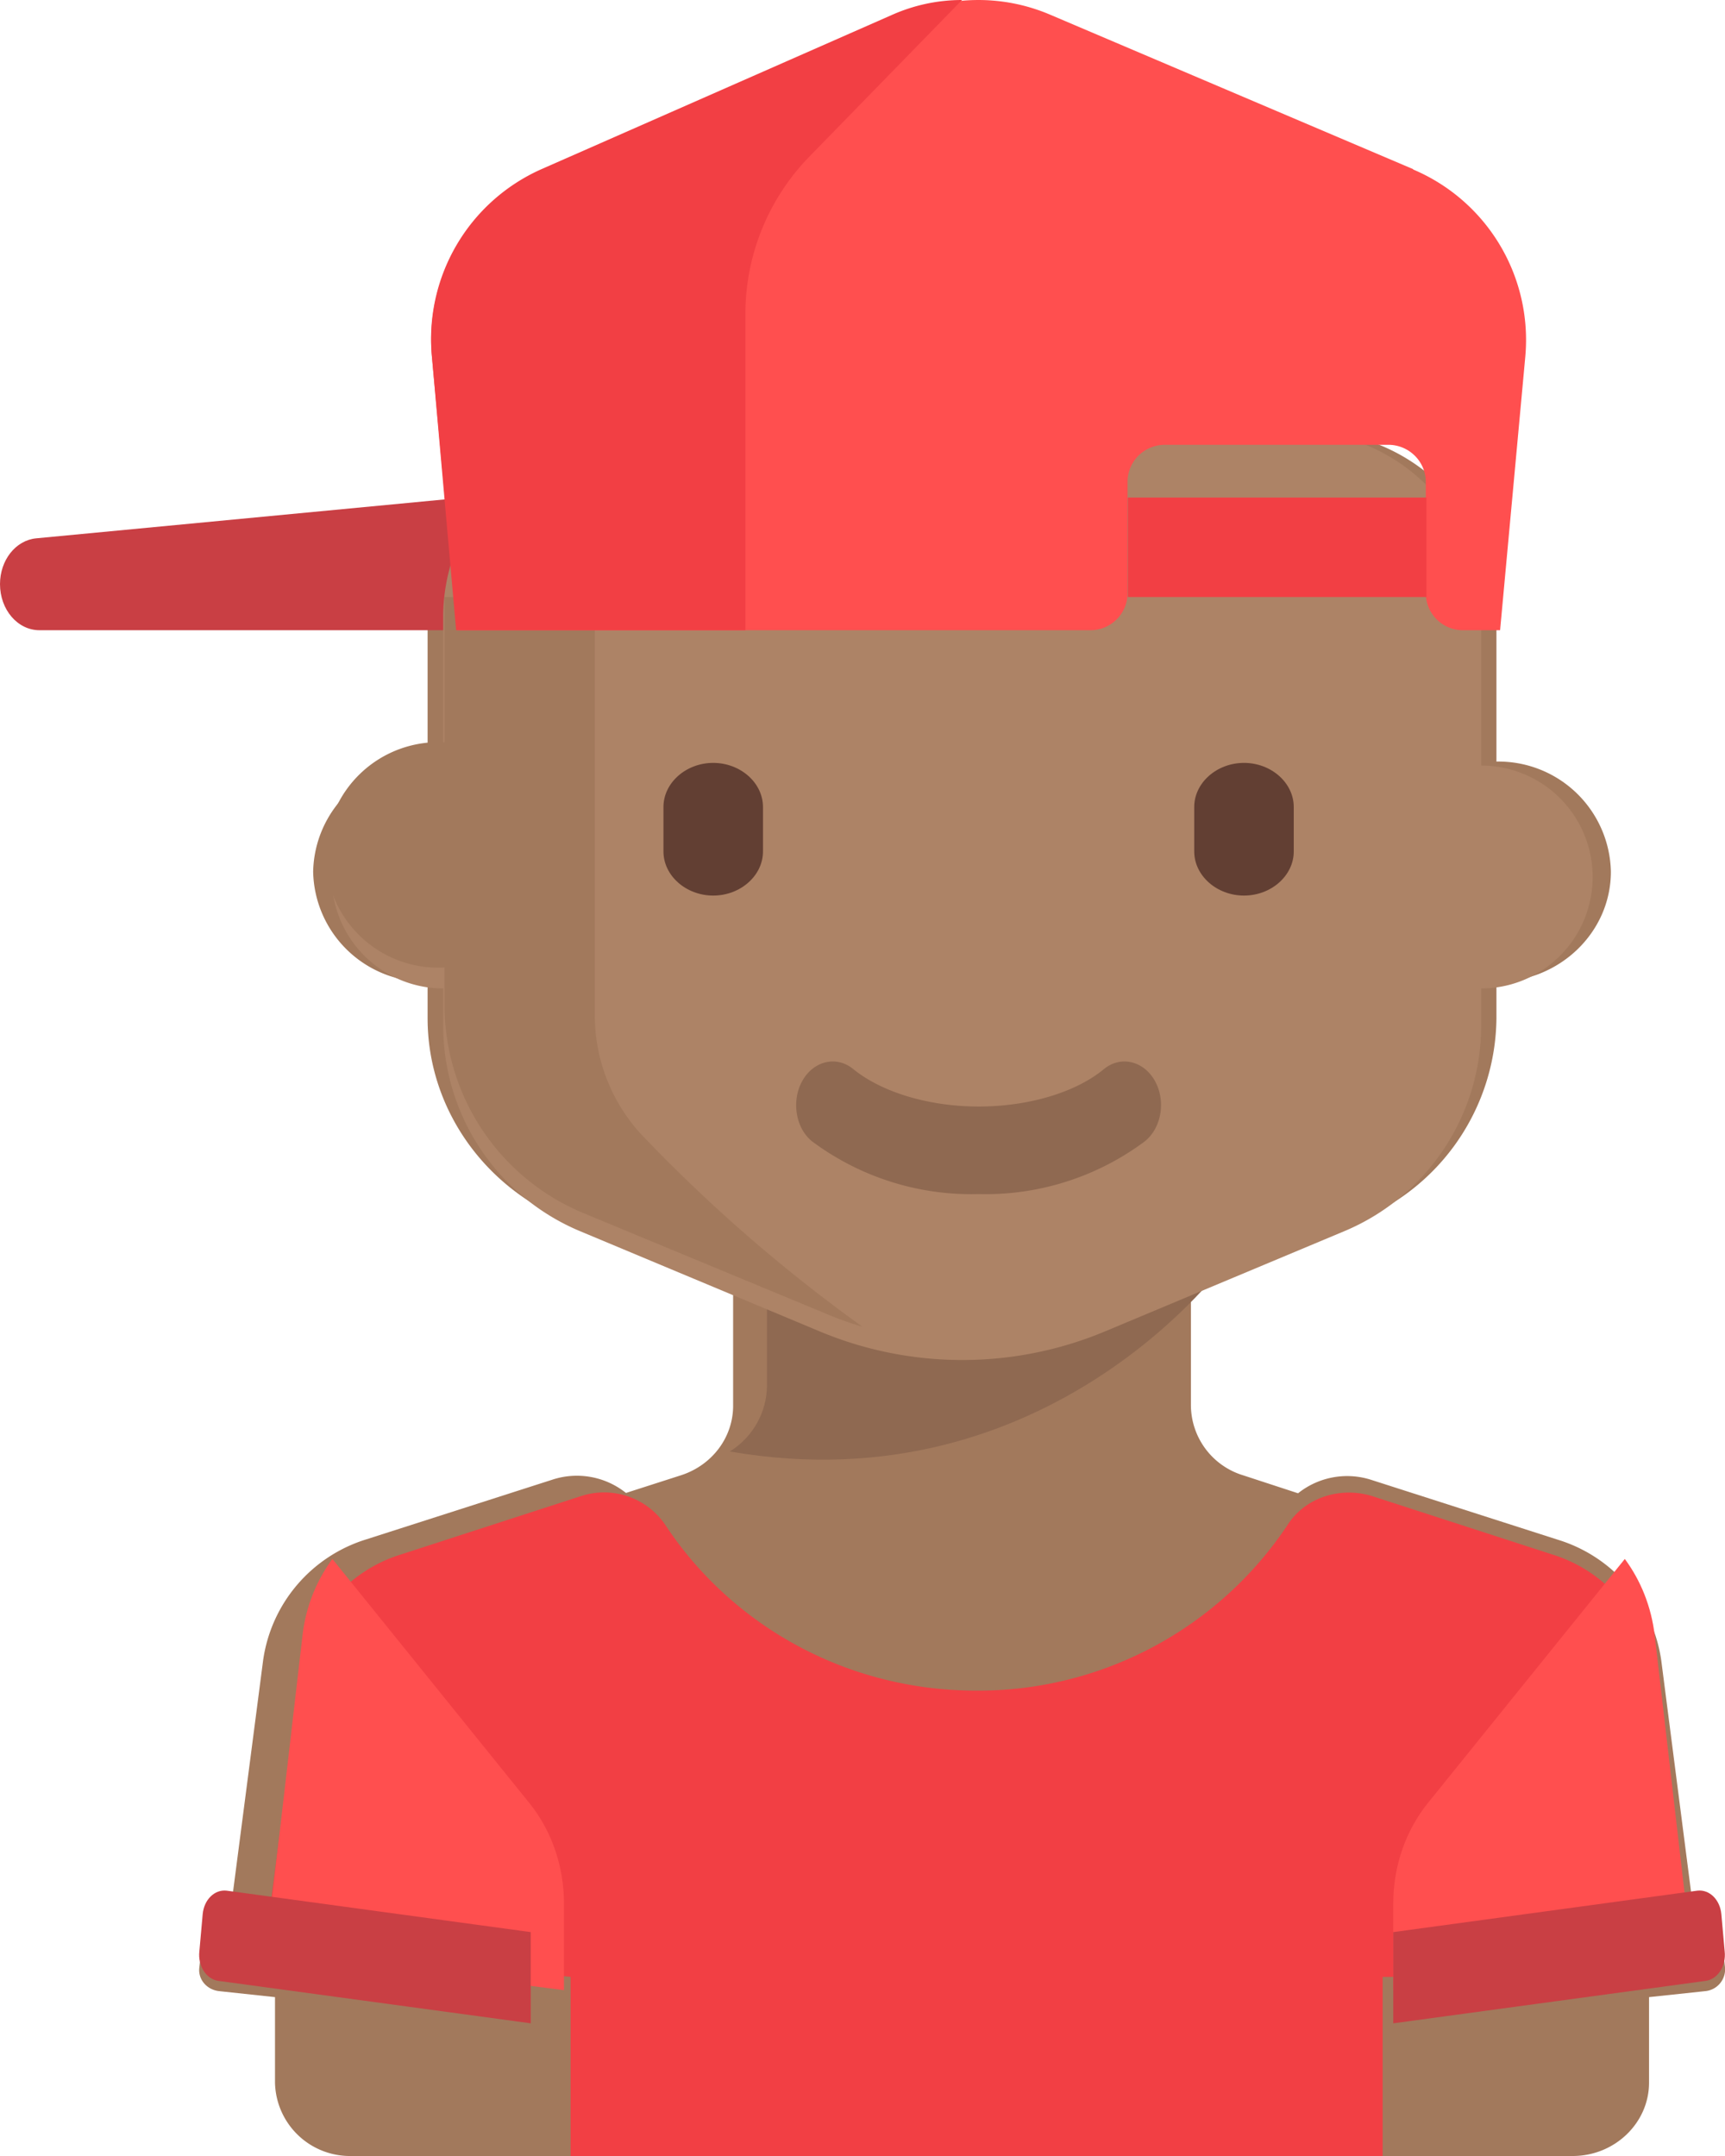 <svg xmlns="http://www.w3.org/2000/svg" xmlns:xlink="http://www.w3.org/1999/xlink" width="52" height="65" viewBox="0 0 52 65"><defs><path id="ihoqa" d="M632 5054.31l-.1-.9a.67.67 0 0 0-.76-.58l-.06.01-1-7.77a4.47 4.47 0 0 0-3.12-3.65l-5.61-1.8a2.37 2.37 0 0 0-2.22.4l-1.65-.54a2.22 2.22 0 0 1-1.58-2.1v-3.56l4.96-1.99a6.64 6.64 0 0 0 4.25-6.13v-1.1c1.9 0 3.45-1.49 3.45-3.32a3.39 3.39 0 0 0-3.45-3.32v-4.43a5.65 5.65 0 0 0-5.75-5.53h-20.72a5.65 5.65 0 0 0-5.75 5.53v4.43a3.39 3.39 0 0 0-3.45 3.32 3.39 3.39 0 0 0 3.45 3.32v1.1c0 2.68 1.68 5.1 4.25 6.13l4.96 1.99v3.56c0 .96-.64 1.8-1.58 2.1l-1.65.53a2.37 2.37 0 0 0-2.22-.4l-5.61 1.8a4.47 4.47 0 0 0-3.11 3.66l-1.01 7.77h-.06a.67.67 0 0 0-.75.57l-.1.9c-.05.36.22.68.6.72l1.68.18v2.58a2.26 2.26 0 0 0 2.3 2.21h36.82c1.27 0 2.3-1 2.3-2.21v-2.58l1.69-.18a.66.66 0 0 0 .6-.72z"/><path id="ihoqb" d="M603.12 5036.76c0 .83-.44 1.58-1.12 2 9.68 1.68 15-5.76 15-5.76h-13.88z"/><path id="ihoqc" d="M594 5010l-12.91 1.23c-.62.06-1.09.66-1.09 1.38 0 .77.53 1.39 1.19 1.39H594z"/><path id="ihoqd" d="M621.68 5060v-5.4H631l-1.18-9.17a4.35 4.35 0 0 0-3.01-3.56l-5.43-1.76c-.95-.3-2.01.02-2.55.84a11.2 11.2 0 0 1-9.4 5.02c-3.95 0-7.41-2-9.39-5.02a2.23 2.23 0 0 0-2.54-.84l-5.43 1.76a4.35 4.35 0 0 0-3.01 3.56l-1.06 8.21 9.2.96v5.4h24.48z"/><path id="ihoqe" d="M624.65 5018.08v-4.48c0-3.1-2.5-5.6-5.59-5.6h-20.1a5.6 5.6 0 0 0-5.6 5.6v4.48a3.36 3.36 0 0 0 0 6.72v1.12a6.72 6.72 0 0 0 4.13 6.2l7.22 3.02a11.15 11.15 0 0 0 8.6 0l7.21-3.02a6.72 6.72 0 0 0 4.13-6.2v-1.12a3.36 3.36 0 0 0 0-6.72z"/><path id="ihoqf" d="M599.35 5029.22a5.3 5.3 0 0 1-1.42-3.62V5013h-4.53v4.38a3.4 3.4 0 1 0 0 6.79v1.13a6.79 6.79 0 0 0 4.18 6.27l7.33 3.04c.35.15.72.28 1.09.39a47.29 47.29 0 0 1-6.65-5.78z"/><path id="ihoqg" d="M601.5 5022c-.82 0-1.5-.6-1.5-1.33v-1.34c0-.73.68-1.33 1.5-1.33s1.5.6 1.5 1.33v1.34c0 .73-.68 1.33-1.5 1.33z"/><path id="ihoqh" d="M617.5 5022c-.82 0-1.5-.6-1.5-1.33v-1.34c0-.73.68-1.33 1.5-1.33s1.5.6 1.5 1.33v1.34c0 .73-.68 1.33-1.5 1.33z"/><path id="ihoqi" d="M609.5 5031a8.03 8.03 0 0 1-5.02-1.59c-.5-.4-.63-1.23-.29-1.83.34-.6 1.03-.76 1.53-.35.86.7 2.28 1.13 3.78 1.13s2.92-.42 3.78-1.13c.5-.41 1.19-.25 1.53.35.34.6.21 1.42-.3 1.83a8.03 8.03 0 0 1-5.01 1.59z"/><path id="ihoqj" d="M597 5055v-2.62c0-1.11-.37-2.19-1.05-3.03l-5.93-7.35a4.8 4.8 0 0 0-.9 2.3l-1.12 9.66c1.71.11 6.27.69 9 1.04z"/><path id="ihoqk" d="M596 5053.25l-9.17-1.25c-.36-.04-.68.27-.72.71l-.1 1.12c-.05.44.21.84.57.89L596 5056v-2.75z"/><path id="ihoql" d="M622 5055v-2.62c0-1.11.37-2.19 1.05-3.03l5.93-7.35c.48.65.8 1.44.9 2.3l1.12 9.66c-1.71.11-6.27.69-9 1.04z"/><path id="ihoqm" d="M622 5053.25l9.17-1.25c.36-.04.68.27.72.71l.1 1.12c.05.44-.21.84-.57.89L622 5056v-2.75z"/><path id="ihoqn" d="M622.6 5000.1l-10.95-4.66a5.5 5.5 0 0 0-4.31 0l-10.94 4.67a5.59 5.59 0 0 0-3.38 5.64l.76 8.25h19.09c.62 0 1.12-.5 1.12-1.12v-3.35c0-.62.5-1.12 1.13-1.12h6.73c.62 0 1.13.5 1.13 1.12v3.35c0 .62.5 1.12 1.12 1.12h1.12l.76-8.25a5.58 5.58 0 0 0-3.38-5.64z"/><path id="ihoqo" d="M609 4995c-.72 0-1.43.15-2.09.44l-10.61 4.67a5.6 5.6 0 0 0-3.28 5.64l.73 8.25h8.72v-9.52a6.8 6.8 0 0 1 1.91-4.74z"/><path id="ihoqp" d="M614 5013v-3h9v3z"/></defs><g><g transform="translate(-580 -4995)"><g><use fill="#a2795c" xlink:href="#ihoqa"/></g><g><use fill="#8f6951" xlink:href="#ihoqb"/></g><g><use fill="#c93f44" xlink:href="#ihoqc"/></g><g><use fill="#f23f44" xlink:href="#ihoqd"/></g><g><use fill="#ad8366" xlink:href="#ihoqe"/></g><g><use fill="#a2795c" xlink:href="#ihoqf"/></g><g><use fill="#623f33" xlink:href="#ihoqg"/></g><g><use fill="#623f33" xlink:href="#ihoqh"/></g><g><use fill="#8f6951" xlink:href="#ihoqi"/></g><g><use fill="#ff4f4f" xlink:href="#ihoqj"/></g><g><use fill="#c93f44" xlink:href="#ihoqk"/></g><g><use fill="#ff4f4f" xlink:href="#ihoql"/></g><g><use fill="#c93f44" xlink:href="#ihoqm"/></g><g><use fill="#ff4f4f" xlink:href="#ihoqn"/></g><g><use fill="#f23f44" xlink:href="#ihoqo"/></g><g><use fill="#f23f44" xlink:href="#ihoqp"/></g></g></g></svg>